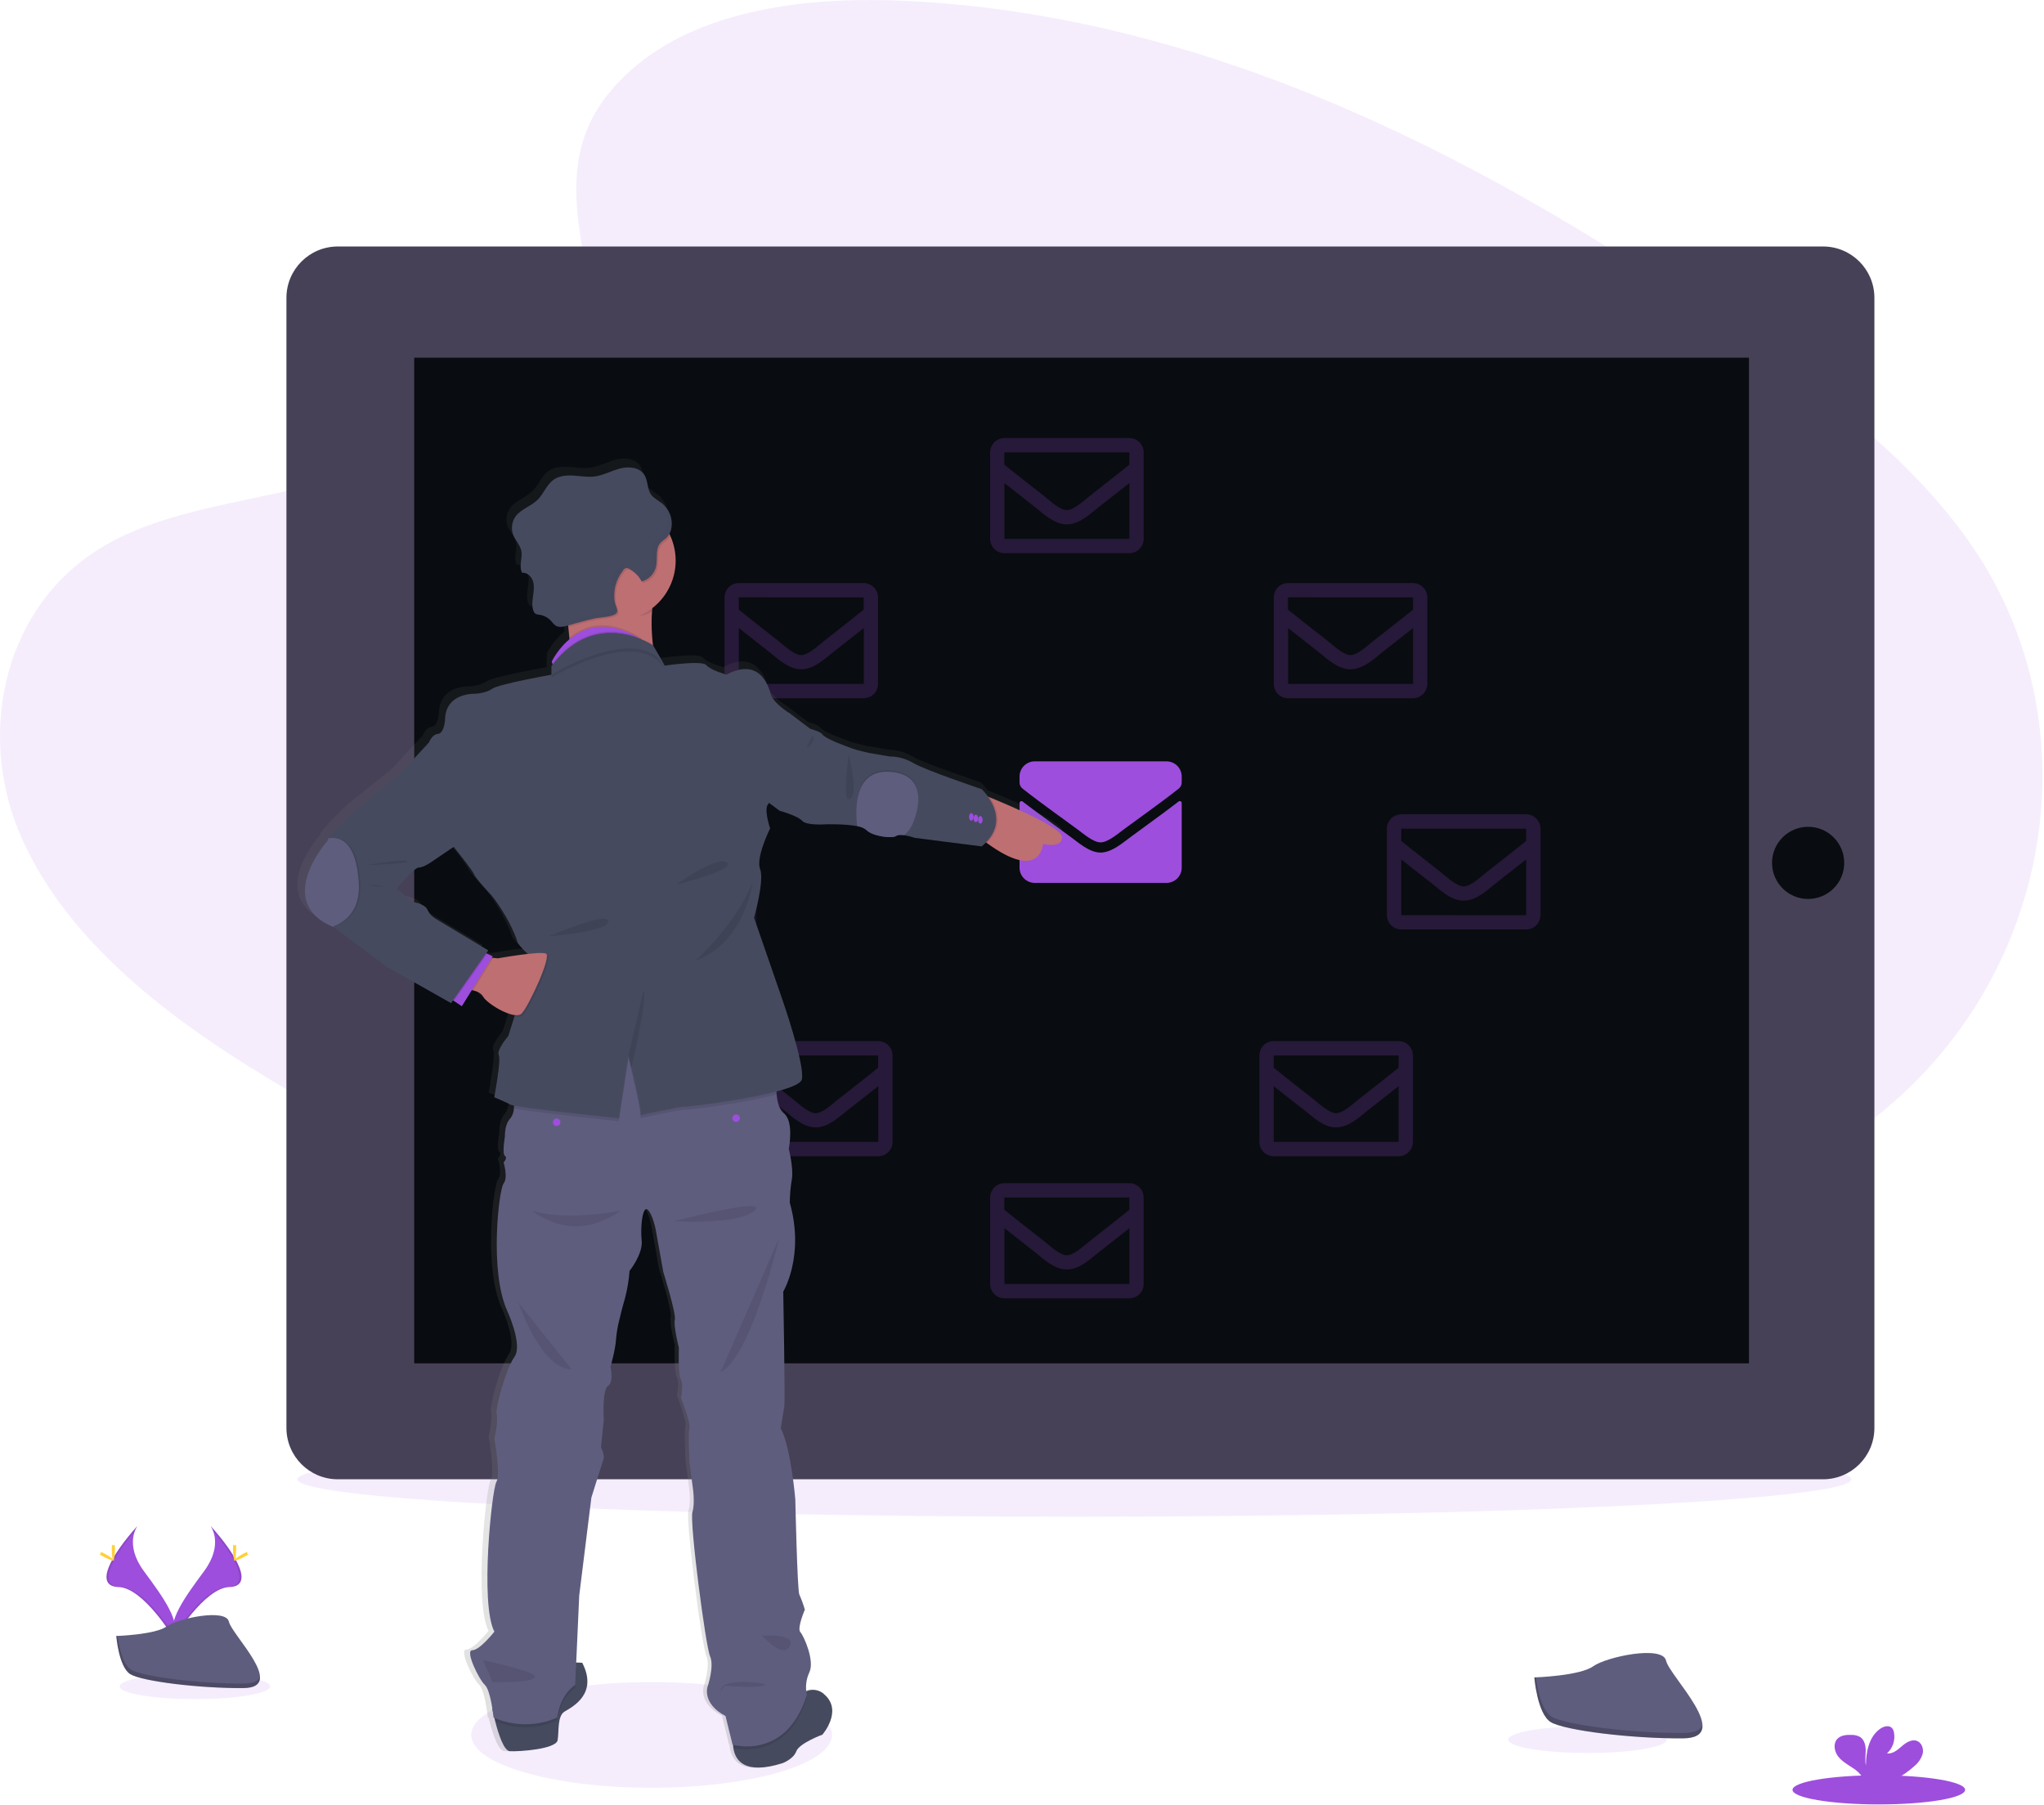 <svg width="908" height="802" viewBox="0 0 908 802" fill="none" xmlns="http://www.w3.org/2000/svg">
<g clip-path="url(#clip0)">
<path opacity="0.1" d="M289.44 794.29C333.7 794.29 369.58 783.778 369.58 770.81C369.58 757.842 333.7 747.33 289.44 747.33C245.18 747.33 209.3 757.842 209.3 770.81C209.3 783.778 245.18 794.29 289.44 794.29Z" fill="#9D4EDD"/>
<path opacity="0.1" d="M477.27 673.88C667.908 673.88 822.45 666.426 822.45 657.23C822.45 648.035 667.908 640.58 477.27 640.58C286.632 640.58 132.09 648.035 132.09 657.23C132.09 666.426 286.632 673.88 477.27 673.88Z" fill="#9D4EDD"/>
<path opacity="0.1" d="M280.16 31.27C310.95 3.84 359.27 -1.73 403.25 0.43C541.41 7.29 666.12 73.99 773.99 149.43C812.99 176.74 851.49 206.17 876.84 243.78C928.44 320.34 913.14 426.41 841.38 489.48C816.97 510.94 787.38 527.39 756.99 541.98C702.99 567.91 644.68 588.72 583.37 594.65C539.65 598.87 495.37 595.44 451.92 589.54C330.47 573.08 211.26 536.66 111.35 474.35C67.53 447.02 26.23 413.05 8.16 368.85C-9.91 324.65 1.66 268.62 46.41 242.45C64.91 231.62 87.04 226.74 108.7 222.15C140.59 215.39 172.99 208.73 201.76 194.99C231.49 180.81 266.68 153.37 260.76 121.99C254.48 88.26 249.41 58.67 280.16 31.27Z" fill="#9D4EDD"/>
<path d="M809.84 109.51H150.06C137.457 109.51 127.24 119.727 127.24 132.33V634.41C127.24 647.013 137.457 657.23 150.06 657.23H809.84C822.443 657.23 832.66 647.013 832.66 634.41V132.33C832.66 119.727 822.443 109.51 809.84 109.51Z" fill="#474157"/>
<path d="M776.94 158.92H184.01V605.72H776.94V158.92Z" fill="#090C10"/>
<path d="M160.88 392.04C166.248 392.04 170.6 387.688 170.6 382.32C170.6 376.952 166.248 372.6 160.88 372.6C155.512 372.6 151.16 376.952 151.16 382.32C151.16 387.688 155.512 392.04 160.88 392.04Z" fill="#E6E8EC"/>
<path d="M803.22 399.4C812.073 399.4 819.25 392.223 819.25 383.37C819.25 374.517 812.073 367.34 803.22 367.34C794.367 367.34 787.19 374.517 787.19 383.37C787.19 392.223 794.367 399.4 803.22 399.4Z" fill="#090C10"/>
<path d="M523.59 356.09C523.714 355.992 523.863 355.932 524.02 355.915C524.176 355.898 524.335 355.925 524.477 355.994C524.619 356.063 524.738 356.17 524.822 356.304C524.906 356.438 524.95 356.592 524.95 356.75V385.51C524.95 387.3 524.239 389.017 522.973 390.283C521.707 391.549 519.99 392.26 518.2 392.26H459.66C457.87 392.26 456.153 391.549 454.887 390.283C453.621 389.017 452.91 387.3 452.91 385.51V356.76C452.912 356.602 452.959 356.448 453.044 356.315C453.128 356.182 453.249 356.075 453.391 356.007C453.533 355.938 453.692 355.91 453.849 355.927C454.006 355.943 454.155 356.003 454.28 356.1C457.43 358.55 461.6 361.66 475.95 372.1C478.95 374.26 483.95 378.82 488.95 378.79C493.95 378.76 499.08 374.18 501.95 372.1C516.27 361.66 520.44 358.54 523.59 356.09ZM488.95 374.26C492.21 374.26 496.95 370.15 499.27 368.44C517.93 354.89 519.35 353.71 523.66 350.34C524.062 350.023 524.387 349.619 524.61 349.158C524.834 348.697 524.95 348.192 524.95 347.68V345.01C524.95 343.22 524.239 341.503 522.973 340.237C521.707 338.971 519.99 338.26 518.2 338.26H459.66C457.87 338.26 456.153 338.971 454.887 340.237C453.621 341.503 452.91 343.22 452.91 345.01V347.68C452.912 348.192 453.028 348.697 453.252 349.157C453.475 349.618 453.799 350.022 454.2 350.34C458.51 353.7 459.93 354.89 478.59 368.44C480.95 370.15 485.65 374.31 488.91 374.26H488.95Z" fill="#9D4EDD"/>
<path opacity="0.2" d="M383.66 259.03H328.22C326.524 259.033 324.899 259.708 323.701 260.908C322.503 262.108 321.83 263.734 321.83 265.43V303.85C321.83 305.546 322.503 307.172 323.701 308.372C324.899 309.572 326.524 310.247 328.22 310.25H383.66C385.357 310.247 386.983 309.572 388.183 308.373C389.382 307.173 390.057 305.547 390.06 303.85V265.43C390.057 263.733 389.382 262.107 388.183 260.907C386.983 259.708 385.357 259.033 383.66 259.03V259.03ZM383.66 265.43V270.85C380.66 273.28 375.9 277.07 365.72 285.04C363.47 286.81 359.03 291.04 355.93 291.04C352.83 291.04 348.39 286.85 346.15 285.04C335.96 277.04 331.15 273.28 328.2 270.85V265.41L383.66 265.43ZM328.22 303.85V279.08C331.28 281.51 335.61 284.93 342.22 290.08C345.14 292.37 350.22 297.43 355.96 297.4C361.7 297.37 366.69 292.4 369.7 290.08C376.3 284.91 380.63 281.49 383.7 279.08V303.85H328.22Z" fill="#9D4EDD"/>
<path opacity="0.1" d="M329.66 365.85H274.22C273.38 365.85 272.548 366.016 271.772 366.337C270.996 366.659 270.292 367.131 269.698 367.725C269.105 368.32 268.634 369.025 268.314 369.802C267.993 370.578 267.829 371.41 267.83 372.25V410.65C267.83 412.346 268.503 413.972 269.701 415.172C270.899 416.372 272.524 417.047 274.22 417.05H329.66C331.357 417.047 332.983 416.372 334.183 415.173C335.382 413.973 336.057 412.347 336.06 410.65V372.26C336.061 371.419 335.897 370.585 335.576 369.808C335.255 369.03 334.784 368.323 334.189 367.728C333.595 367.133 332.889 366.66 332.112 366.338C331.334 366.016 330.501 365.85 329.66 365.85V365.85ZM329.66 372.25V377.69C326.66 380.12 321.9 383.91 311.72 391.88C309.47 393.65 305.03 397.88 301.93 397.88C298.83 397.88 294.39 393.69 292.15 391.88C281.96 383.88 277.15 380.12 274.2 377.69V372.25H329.66ZM274.22 410.65V385.91C277.28 388.34 281.61 391.75 288.22 396.91C291.14 399.21 296.22 404.27 301.96 404.24C307.7 404.21 312.69 399.24 315.7 396.92C322.3 391.75 326.63 388.33 329.7 385.92V410.65H274.22Z" fill="#9D4EDD"/>
<path opacity="0.2" d="M390.08 462.54H334.66C332.963 462.543 331.337 463.218 330.137 464.417C328.938 465.617 328.263 467.243 328.26 468.94V507.33C328.263 509.027 328.938 510.653 330.137 511.853C331.337 513.052 332.963 513.727 334.66 513.73H390.12C391.816 513.727 393.441 513.052 394.639 511.852C395.837 510.652 396.51 509.026 396.51 507.33V468.94C396.51 468.097 396.343 467.262 396.02 466.484C395.696 465.705 395.222 464.999 394.625 464.404C394.027 463.809 393.318 463.338 392.538 463.019C391.758 462.699 390.923 462.536 390.08 462.54ZM390.08 468.94V474.38C387.08 476.81 382.32 480.6 372.14 488.57C369.89 490.34 365.44 494.57 362.35 494.57C359.26 494.57 354.81 490.38 352.56 488.57C342.38 480.6 337.66 476.85 334.66 474.38V468.94H390.08ZM334.66 507.33V482.59C337.72 485.02 342.05 488.44 348.66 493.59C351.57 495.88 356.66 500.94 362.4 500.91C368.14 500.88 373.13 495.91 376.14 493.59C382.74 488.42 387.07 485 390.14 482.59V507.33H334.66Z" fill="#9D4EDD"/>
<path opacity="0.2" d="M501.66 194.6H446.22C445.38 194.6 444.548 194.766 443.772 195.087C442.996 195.409 442.292 195.881 441.698 196.475C441.105 197.07 440.634 197.775 440.314 198.552C439.993 199.328 439.829 200.16 439.83 201V239.39C439.83 241.086 440.503 242.712 441.701 243.912C442.899 245.112 444.524 245.787 446.22 245.79H501.66C503.357 245.787 504.983 245.112 506.183 243.913C507.382 242.713 508.057 241.087 508.06 239.39V201C508.06 199.303 507.386 197.675 506.185 196.474C504.985 195.274 503.357 194.6 501.66 194.6ZM501.66 201V206.44C498.66 208.87 493.9 212.65 483.72 220.63C481.47 222.4 477.03 226.63 473.93 226.63C470.83 226.63 466.39 222.44 464.15 220.63C453.96 212.63 449.15 208.87 446.15 206.44V201H501.66ZM446.2 239.39V214.65C449.26 217.08 453.59 220.49 460.2 225.65C463.12 227.95 468.2 233.01 473.94 232.98C479.68 232.95 484.67 227.98 487.68 225.65C494.28 220.48 498.61 217.07 501.68 214.65V239.39H446.2Z" fill="#9D4EDD"/>
<path opacity="0.2" d="M501.66 525.66H446.22C444.524 525.663 442.899 526.338 441.701 527.538C440.503 528.738 439.83 530.364 439.83 532.06V570.45C439.83 572.146 440.503 573.772 441.701 574.972C442.899 576.172 444.524 576.847 446.22 576.85H501.66C503.357 576.847 504.983 576.172 506.183 574.972C507.382 573.773 508.057 572.146 508.06 570.45V532.06C508.057 530.363 507.382 528.737 506.183 527.537C504.983 526.338 503.357 525.663 501.66 525.66ZM501.66 532.06V537.5C498.66 539.93 493.9 543.72 483.72 551.69C481.47 553.46 477.03 557.69 473.93 557.69C470.83 557.69 466.39 553.5 464.15 551.69C453.96 543.69 449.15 539.93 446.15 537.5V532.06H501.66ZM446.22 570.45V545.71C449.28 548.14 453.61 551.56 460.22 556.71C463.14 559 468.22 564.06 473.96 564.03C479.7 564 484.69 559.03 487.7 556.71C494.3 551.54 498.63 548.12 501.7 545.71V570.45H446.22Z" fill="#9D4EDD"/>
<path opacity="0.2" d="M565.83 265.43V303.85C565.83 305.546 566.503 307.172 567.701 308.372C568.899 309.572 570.524 310.247 572.22 310.25H627.66C629.357 310.247 630.983 309.572 632.183 308.373C633.382 307.173 634.057 305.547 634.06 303.85V265.43C634.057 263.733 633.382 262.107 632.183 260.907C630.983 259.708 629.357 259.033 627.66 259.03H572.22C570.524 259.033 568.899 259.708 567.701 260.908C566.503 262.108 565.83 263.734 565.83 265.43V265.43ZM627.68 265.43V270.85C624.68 273.28 619.92 277.07 609.74 285.04C607.49 286.81 603.04 291.04 599.95 291.04C596.86 291.04 592.41 286.85 590.17 285.04C579.98 277.04 575.17 273.28 572.17 270.85V265.41L627.68 265.43ZM572.22 303.85V279.08C575.28 281.51 579.61 284.93 586.22 290.08C589.22 292.44 594.27 297.43 599.96 297.4C605.65 297.37 610.79 292.4 613.7 290.08C620.3 284.91 624.63 281.49 627.7 279.08V303.85H572.22Z" fill="#9D4EDD"/>
<path opacity="0.2" d="M616.09 368.18V406.57C616.09 408.267 616.764 409.895 617.964 411.096C619.165 412.296 620.793 412.97 622.49 412.97H677.94C679.637 412.967 681.263 412.292 682.463 411.093C683.662 409.893 684.337 408.267 684.34 406.57V368.18C684.337 366.483 683.662 364.857 682.463 363.657C681.263 362.458 679.637 361.783 677.94 361.78H622.49C621.65 361.78 620.817 361.946 620.041 362.267C619.264 362.589 618.559 363.06 617.964 363.655C617.37 364.249 616.899 364.954 616.577 365.731C616.256 366.507 616.09 367.34 616.09 368.18V368.18ZM677.94 368.18V373.62C674.94 376.05 670.18 379.84 660 387.81C657.76 389.58 653.31 393.81 650.21 393.81C647.11 393.81 642.67 389.62 640.43 387.81C630.24 379.81 625.48 376.05 622.49 373.62V368.18H677.94ZM622.49 406.57V381.85C625.49 384.28 629.87 387.7 636.49 392.85C639.49 395.21 644.49 400.2 650.22 400.17C655.95 400.14 661.05 395.17 663.96 392.85C670.56 387.68 674.9 384.26 677.96 381.85V406.59L622.49 406.57Z" fill="#9D4EDD"/>
<path opacity="0.2" d="M559.43 468.94V507.33C559.43 509.027 560.104 510.655 561.305 511.856C562.505 513.056 564.133 513.73 565.83 513.73H621.28C622.977 513.727 624.603 513.052 625.803 511.853C627.002 510.653 627.677 509.027 627.68 507.33V468.94C627.677 467.243 627.002 465.617 625.803 464.417C624.603 463.218 622.977 462.543 621.28 462.54H565.83C564.133 462.54 562.505 463.214 561.305 464.415C560.104 465.615 559.43 467.243 559.43 468.94ZM621.28 468.94V474.38C618.28 476.81 613.52 480.6 603.34 488.57C601.09 490.34 596.65 494.57 593.55 494.57C590.45 494.57 586.01 490.38 583.77 488.57C573.58 480.57 568.77 476.81 565.83 474.38V468.94H621.28ZM565.83 507.33V482.59C568.88 485.02 573.21 488.44 579.83 493.59C582.83 495.95 587.83 500.94 593.56 500.91C599.29 500.88 604.39 495.91 607.3 493.59C613.9 488.42 618.23 485 621.3 482.59V507.33H565.83Z" fill="#9D4EDD"/>
<path d="M439.56 351.43L438.63 351.05C437.777 349.827 436.809 348.689 435.74 347.65C435.74 347.65 410.27 339.11 405.09 335.96C401.881 334.057 398.221 333.048 394.49 333.04L385.25 331.47C385.25 331.47 380.06 330.35 377.58 329.47C375.1 328.59 370.58 326.78 370.58 326.78C370.58 326.78 365.17 324.53 364.26 323.18C363.35 321.83 358.85 320.71 358.85 320.71L349.61 313.71C349.61 313.71 342.17 309.21 341.04 304.94C339.91 300.67 335.63 288.76 321.21 296.4C321.21 296.4 313.99 294.4 312.21 292.13C310.43 289.86 293.51 292.35 293.51 292.35L288.24 283.35C287.601 278.313 287.46 273.225 287.82 268.16C287.82 267.68 287.9 267.16 287.95 266.71C292.728 263.045 296.132 257.878 297.614 252.042C299.097 246.206 298.57 240.04 296.12 234.54C295.97 234.2 295.8 233.86 295.64 233.54C296.051 232.757 296.344 231.918 296.51 231.05C296.51 230.83 296.58 230.61 296.61 230.39C296.66 229.878 296.677 229.364 296.66 228.85C296.654 227.878 296.526 226.91 296.28 225.97L296.07 225.27C295.384 223.169 294.114 221.307 292.41 219.9C290.74 218.54 288.64 217.61 287.41 215.9C285.6 213.32 286.07 209.67 284.41 207.02C284.244 206.773 284.064 206.536 283.87 206.31L283.72 206.15C283.55 205.97 283.37 205.81 283.19 205.65L283.08 205.56C280.63 203.56 276.81 203.39 273.62 204.2C269.77 205.2 266.2 207.2 262.26 207.78C259.13 208.2 255.97 207.61 252.82 207.41C249.67 207.21 246.3 207.41 243.71 209.25C240.52 211.48 239.22 215.59 236.43 218.31C233.64 221.03 229.19 222.31 226.75 225.52C225.871 226.702 225.301 228.085 225.094 229.544C224.886 231.002 225.046 232.489 225.56 233.87C226.56 236.44 228.75 238.51 229.25 241.22C229.81 244.22 228.25 247.54 229.3 250.27C229.381 250.466 229.475 250.656 229.58 250.84C229.713 250.83 229.847 250.83 229.98 250.84H230.29H230.37L230.75 250.91C230.876 250.934 230.999 250.967 231.12 251.01C231.92 251.312 232.638 251.797 233.218 252.425C233.798 253.054 234.223 253.808 234.46 254.63C235.11 256.76 234.75 259.06 234.46 261.27C234.17 263.48 233.85 265.8 234.64 267.88C234.675 267.983 234.719 268.084 234.77 268.18V268.18C234.837 268.335 234.921 268.483 235.02 268.62L235.08 268.7C235.178 268.834 235.292 268.955 235.42 269.06C236.007 269.402 236.671 269.591 237.35 269.61V269.61C237.58 269.61 237.81 269.69 238.03 269.74C238.25 269.79 238.33 269.82 238.47 269.86L238.68 269.92C238.87 269.98 239.05 270.04 239.24 270.12H239.29C239.49 270.21 239.69 270.29 239.88 270.39C240.91 270.87 241.835 271.55 242.6 272.39C242.91 272.73 243.2 273.1 243.5 273.45L243.93 273.9C244.084 274.044 244.248 274.178 244.42 274.3C245.157 274.773 246.025 275.001 246.9 274.95C248.023 274.88 249.132 274.665 250.2 274.31L250.29 275.15C250.47 276.75 250.63 278.33 250.76 279.87C250.76 280.09 250.76 280.3 250.81 280.51C247.506 283.279 244.787 286.679 242.81 290.51L243.11 291.51C242.997 291.637 242.897 291.767 242.81 291.9V296.39C242.81 296.39 218.91 300.66 216.2 302.69C213.49 304.72 208.54 304.93 208.54 304.93C208.54 304.93 195.01 304.26 195.01 316.84C195.01 316.84 194.56 322.68 191.86 322.91C189.16 323.14 187.8 326.73 187.8 326.73L174.05 341.56L153.98 357.74C153.98 357.74 145.07 366.12 142.79 369.6C142.519 369.943 142.337 370.349 142.26 370.78C142.26 370.78 117.94 397.85 144.56 409.21L145.39 409.55L168.66 426.98L197.66 443.38L198.53 442.15L198.99 442.46L202.48 444.76L206.94 437.57L207.53 437.7C209.17 438.08 211.13 438.88 212.03 440.54C213.36 443 221.39 448.21 226.28 448.72L226.1 449.26L223.36 457.99C223.36 457.99 217.95 464.28 219.08 466.53C220.21 468.78 217.08 485.41 217.08 485.41C217.08 485.41 222.08 487.41 224.52 488.78C224.992 488.963 225.481 489.097 225.98 489.18C225.98 489.62 225.89 490.07 225.84 490.5C225.762 492.071 225.223 493.584 224.29 494.85C221.58 497.54 221.81 502.94 221.81 502.94C221.81 502.94 220.45 510.8 221.81 511.7C223.17 512.6 221.2 514.62 221.2 514.62C221.2 514.62 223.3 521.36 221.2 524.06C219.1 526.76 214.77 563.16 222.79 580.91C222.79 580.91 229.94 596.19 226.1 601.59C222.26 606.99 217.39 624.29 218.1 627.43C218.81 630.57 217.05 638.22 217.05 638.22C217.05 638.22 219.98 654.22 217.95 657.54C215.92 660.86 210.51 712.15 217.05 724.54C217.05 724.54 210.51 732.86 207.13 732.86C203.75 732.86 210.06 745.86 212.76 748.37C215.46 750.88 216.68 762.97 216.68 762.97L217.07 763.15C217.18 763.63 217.31 764.15 217.44 764.66C218.87 770.23 221.32 777.88 224.04 778.03C228.32 778.25 244.78 777.13 245.45 773.08C246.12 769.03 245.22 762.29 248.6 760.27C251.98 758.25 263.71 752.41 256.5 738.48C255.62 738.382 254.734 738.355 253.85 738.4H253.79L255.14 708.4L260.55 664.58C260.55 664.58 265.29 649.52 265.97 647.5C266.65 645.48 264.84 642.11 264.84 642.11L266.11 629.97C266.11 629.97 265.29 616.49 267.99 614.69C270.69 612.89 269.12 606.16 269.12 606.16C269.12 606.16 271.38 598.29 271.6 594.02C271.85 590.906 272.379 587.82 273.18 584.8C273.18 584.8 274.08 580.8 275.66 575.37C276.698 571.393 277.367 567.329 277.66 563.23C277.66 563.23 283.74 555.59 283.07 549.52C282.4 543.45 283.52 533.79 285.77 535.81C288.02 537.83 289.38 544.81 289.38 544.81L292.76 563.69C292.76 563.69 298.62 582.34 297.94 585.04C297.26 587.74 299.75 597.62 299.75 597.62C299.75 597.62 299.3 609.08 300.65 611.78C302 614.48 300.65 619.87 300.65 619.87C300.65 619.87 305.16 631.33 304.48 633.58C303.8 635.83 304.55 649.08 304.55 649.08L305.84 658.97C305.84 658.97 307.19 666.84 305.84 671.11C304.49 675.38 311.74 731.11 313.75 735.61C315.76 740.11 312.6 749.31 312.6 749.31C312.6 749.31 310.12 756.73 320.71 762.31L323.87 775.12L324.1 775.19C324.1 775.64 324.17 776.11 324.24 776.57C325.13 782.49 329.62 788.57 346.19 783.44C346.19 783.44 351.19 781.7 352.5 778.08C353.81 774.46 364.22 770.63 364.22 770.63C364.22 770.63 373.34 760.22 365.35 752.88C364.291 751.775 362.917 751.024 361.415 750.73C359.913 750.437 358.357 750.615 356.96 751.24C356.638 748.338 357.122 745.404 358.36 742.76C360.84 737.6 355.88 726.58 354.31 724.76C352.74 722.94 356.31 714.65 356.31 714.65C355.631 712.352 354.803 710.1 353.83 707.91C352.93 706.33 352.03 665.43 352.03 665.43C352.03 665.43 350.23 642.96 345.49 633.52C345.49 633.52 346.62 626.78 347.07 623.86C347.52 620.94 346.62 572.4 346.62 572.4C346.62 572.4 356.31 556.4 349.55 532.62C349.582 529.155 349.883 525.698 350.45 522.28C351.35 517.34 349.1 508.57 349.1 508.57C349.1 508.57 351.58 496.21 346.85 492.57C344.85 491.09 344.01 487.7 343.65 484.22C343.65 483.78 343.58 483.34 343.55 482.91C349.87 481.24 354.49 479.39 354.96 477.52C356.54 471.23 346.17 441.52 346.17 441.52L333.66 405.18C333.66 405.18 338.4 388.55 336.37 383.38C334.34 378.21 340.88 365.17 340.88 365.17C340.88 365.17 337.94 356.64 339.97 354.39C340.122 354.2 340.243 353.987 340.33 353.76L345.16 357.31C345.16 357.31 353.28 359.56 355.24 361.8C357.2 364.04 365.9 363.38 365.9 363.38C365.9 363.38 374.45 363.13 379.9 364.22C381.358 364.386 382.741 364.95 383.9 365.85C386.61 368.78 395.63 369.85 397.43 368.55C398.11 368.03 399.43 368.04 400.92 368.24C402.567 368.512 404.189 368.916 405.77 369.45L435.77 373.27C436.448 372.709 437.096 372.111 437.71 371.48L438.1 371.78C462.37 389.45 463.28 372.15 463.28 372.15C463.28 372.15 471.84 374.39 471.84 369.15C471.81 364.98 449.32 355.39 439.56 351.43ZM216.56 423.17L215.92 423.12L216.35 422.43L213.96 421.31L213.45 421.07L214.35 419.78L190.66 405.61C189.064 404.692 187.8 403.291 187.05 401.61C185.7 398.69 179.84 398.02 179.84 398.02L173.19 392.17C173.19 392.17 180.97 382.73 183.19 382.73C185.41 382.73 189.28 379.94 189.28 379.94L198.79 373.52L198.97 373.75C198.97 373.75 207.31 384.08 207.97 385.88C208.63 387.68 216.08 395.54 216.08 395.54C216.08 395.54 223.98 405.43 227.58 416.44C228.899 418.258 230.422 419.919 232.12 421.39C225.94 422.07 218.56 423.39 218.56 423.39L216.56 423.17Z" fill="url(#paint0_linear)"/>
<path d="M289.66 271.63C288.52 285.73 292.61 300.16 292.61 300.16C292.61 300.16 249.31 302.84 252.43 297.04C252.849 296.092 253.09 295.075 253.14 294.04C253.369 290.464 253.296 286.874 252.92 283.31C252.79 281.78 252.63 280.21 252.46 278.61C251.88 273.38 251.11 268 250.46 263.77C250.35 263.12 250.25 262.49 250.16 261.9C249.55 258.17 249.1 255.71 249.1 255.71C249.1 255.71 282.39 245.92 292.46 249.26C295.3 250.2 296.3 252.17 294.19 255.71C291.714 260.154 290.224 265.079 289.82 270.15C289.71 270.67 289.66 271.15 289.66 271.63Z" fill="#BE6F72"/>
<path d="M471.81 371.93C471.81 377.17 463.33 374.93 463.33 374.93C463.33 374.93 462.43 392.12 438.4 374.56C437.79 374.11 437.16 373.64 436.51 373.14L435.51 353.72V352.6C435.51 352.6 437.21 353.27 439.88 354.35C449.54 358.3 471.81 367.85 471.81 371.93Z" fill="#BE6F72"/>
<path d="M250.84 760.41C247.49 762.41 248.39 769.12 247.72 773.13C247.05 777.14 230.72 778.27 226.51 778.05C223.82 777.9 221.39 770.3 219.98 764.77C219.17 761.59 218.69 759.09 218.69 759.09C218.69 759.09 245.69 748.36 247.94 743C249.36 739.58 253.35 738.8 256.03 738.69C256.904 738.645 257.78 738.669 258.65 738.76C265.8 752.6 254.18 758.4 250.84 760.41Z" fill="#464A5F"/>
<path d="M365.34 770.68C365.34 770.68 355.08 774.47 353.74 778.08C352.4 781.69 347.49 783.41 347.49 783.41C331.08 788.52 326.64 782.46 325.76 776.58C325.42 773.861 325.597 771.103 326.28 768.45L350.39 758.37C350.39 758.37 353.66 753.31 358.07 751.45C359.46 750.806 361.017 750.615 362.522 750.902C364.027 751.189 365.404 751.94 366.46 753.05C374.37 760.34 365.34 770.68 365.34 770.68Z" fill="#464A5F"/>
<path opacity="0.1" d="M256.03 738.69L255.52 749.93C248.39 754.83 247.52 764.43 247.52 764.43C243.191 766.328 238.525 767.336 233.799 767.395C229.074 767.453 224.384 766.56 220.01 764.77C219.2 761.59 218.72 759.09 218.72 759.09C218.72 759.09 245.72 748.36 247.97 743C249.36 739.58 253.35 738.85 256.03 738.69Z" fill="black"/>
<path opacity="0.1" d="M358.42 754.39C349.94 781.49 328.81 777.33 325.76 776.58C325.42 773.861 325.597 771.103 326.28 768.45L350.39 758.37C350.39 758.37 353.66 753.31 358.07 751.45C358.08 752.44 358.198 753.425 358.42 754.39V754.39Z" fill="black"/>
<path d="M359.54 743C358.073 746.136 357.679 749.668 358.42 753.05C349.27 782.29 325.42 775.14 325.42 775.14L322.29 762.42C311.8 756.84 314.29 749.48 314.29 749.48C314.29 749.48 317.42 740.32 315.43 735.86C313.44 731.4 306.25 676.04 307.59 671.8C308.93 667.56 307.59 659.75 307.59 659.75L306.32 649.92C306.32 649.92 305.58 636.76 306.25 634.52C306.92 632.28 302.46 620.91 302.46 620.91C302.46 620.91 303.8 615.55 302.46 612.91C301.12 610.27 301.57 598.85 301.57 598.85C301.57 598.85 299.11 589.03 299.78 586.35C300.45 583.67 294.65 565.15 294.65 565.15L291.3 546.4C291.3 546.4 289.96 539.48 287.72 537.47C285.48 535.46 284.38 545.06 285.05 551.09C285.72 557.12 279.66 564.66 279.66 564.66C279.367 568.733 278.697 572.77 277.66 576.72C276.1 582.07 275.21 586.09 275.21 586.09C274.414 589.087 273.889 592.149 273.64 595.24C273.42 599.48 271.19 607.3 271.19 607.3C271.19 607.3 272.75 613.99 270.07 615.77C267.39 617.55 268.21 630.95 268.21 630.95L266.95 643.01C266.95 643.01 268.73 646.36 268.06 648.36C267.39 650.36 262.71 665.36 262.71 665.36L257.31 708.85L255.52 748.59C248.39 753.49 247.52 763.09 247.52 763.09C243.067 765.056 238.253 766.071 233.385 766.071C228.517 766.071 223.703 765.056 219.25 763.09C219.25 763.09 218.05 751.09 215.38 748.59C212.71 746.09 206.45 733.19 209.8 733.19C213.15 733.19 219.62 724.92 219.62 724.92C213.15 712.65 218.5 661.76 220.51 658.41C222.52 655.06 219.62 639.21 219.62 639.21C219.62 639.21 221.4 631.62 220.67 628.5C219.94 625.38 224.75 608.19 228.55 602.83C232.35 597.47 225.28 582.29 225.28 582.29C217.33 564.66 221.63 528.5 223.71 525.82C225.79 523.14 223.71 516.45 223.71 516.45C223.71 516.45 225.65 514.45 224.3 513.55C222.95 512.65 224.3 504.85 224.3 504.85C224.3 504.85 224.07 499.49 226.75 496.85C227.679 495.595 228.212 494.09 228.28 492.53C228.589 489.291 228.589 486.029 228.28 482.79L259.08 464.71L297.69 461.58L345.01 476.31C344.713 479.637 344.713 482.983 345.01 486.31C345.36 489.76 346.23 493.13 348.17 494.6C352.86 498.18 350.4 510.45 350.4 510.45C350.4 510.45 352.63 519.16 351.74 524.07C351.179 527.465 350.881 530.899 350.85 534.34C357.54 558 347.94 573.85 347.94 573.85C347.94 573.85 348.84 622.06 348.39 624.96C347.94 627.86 346.83 634.55 346.83 634.55C351.52 643.93 353.3 666.25 353.3 666.25C353.3 666.25 354.19 706.87 355.09 708.44C356.052 710.618 356.87 712.856 357.54 715.14C357.54 715.14 353.97 723.39 355.54 725.14C357.11 726.89 361.99 737.85 359.54 743Z" fill="#5F5D7E"/>
<path opacity="0.1" d="M294.14 255.75C291.664 260.194 290.174 265.119 289.77 270.19C289.71 270.67 289.67 271.19 289.63 271.63C285.15 275.05 278.24 273.32 272.16 273.32C270.02 273.32 270.53 270.17 268.53 269.7C261.36 267.97 254.02 270.02 250.41 263.81C250.3 263.16 250.2 262.53 250.11 261.94C249.5 258.21 249.05 255.75 249.05 255.75C249.05 255.75 282.34 245.96 292.41 249.3C295.25 250.24 296.25 252.21 294.14 255.75Z" fill="black"/>
<path d="M300.15 249.07C300.15 252.574 299.46 256.043 298.119 259.28C296.778 262.517 294.813 265.458 292.336 267.936C289.858 270.413 286.917 272.378 283.68 273.719C280.443 275.06 276.974 275.75 273.47 275.75C271.369 275.747 269.275 275.502 267.23 275.02C262.357 273.85 257.912 271.332 254.403 267.754C250.894 264.176 248.464 259.682 247.39 254.787C246.316 249.892 246.642 244.794 248.33 240.075C250.019 235.357 253.002 231.209 256.937 228.107C260.873 225.004 265.602 223.073 270.585 222.533C275.567 221.993 280.601 222.867 285.109 225.054C289.618 227.241 293.42 230.654 296.08 234.901C298.74 239.148 300.151 244.059 300.15 249.07V249.07Z" fill="#BE6F72"/>
<path opacity="0.1" d="M286.4 287.72C276.08 284.55 261.89 289.88 253.11 294.08C253.339 290.504 253.266 286.914 252.89 283.35C258.79 278.42 268.1 274.78 281.1 281.35C282.29 281.96 283.51 282.65 284.77 283.42L286.4 287.72Z" fill="black"/>
<path d="M286.4 288.39C272.56 284.13 251.75 295.19 246.4 298.27L245.4 294.87L245.11 293.92C245.11 293.92 256.48 269.53 281.17 282.02C282.36 282.63 283.58 283.32 284.84 284.09L286.4 288.39Z" fill="#9D4EDD"/>
<path opacity="0.1" d="M345 486.28C330.19 490.22 305.82 493.17 304.41 493.01C302.41 492.79 284.54 496.81 284.54 496.81C285.21 494.57 279.19 470.47 279.19 470.47L274.94 498.15C274.94 498.15 236.2 494.15 228.26 492.49C228.569 489.251 228.569 485.989 228.26 482.75L259.06 464.67L297.67 461.54L344.99 476.27C344.695 479.6 344.699 482.95 345 486.28V486.28Z" fill="black"/>
<path d="M356.19 479.62C354.66 485.85 306.41 491.85 304.41 491.67C302.41 491.49 284.54 495.47 284.54 495.47C285.21 493.23 279.19 469.13 279.19 469.13L274.94 496.85C274.94 496.85 229.41 492.16 226.94 490.85C224.47 489.54 219.57 487.51 219.57 487.51C219.57 487.51 222.69 470.99 221.57 468.76C220.45 466.53 225.81 460.27 225.81 460.27L228.53 451.61L236.74 425.45C236.261 425.177 235.8 424.873 235.36 424.54C233.342 422.941 231.555 421.07 230.05 418.98C226.51 407.97 218.66 398.15 218.66 398.15C218.66 398.15 211.3 390.34 210.66 388.55C210.02 386.76 201.73 376.5 201.73 376.5L176.96 344.58L190.57 329.85C190.57 329.85 191.91 326.28 194.57 326.06C197.23 325.84 197.7 320.06 197.7 320.06C197.7 307.56 211.09 308.23 211.09 308.23C211.09 308.23 216 308.01 218.67 306C221.34 303.99 245.02 299.74 245.02 299.74V295.95C264.88 269.61 290.02 286.73 290.02 286.73L295.25 295.73C295.25 295.73 311.98 293.28 313.76 295.51C315.54 297.74 322.69 299.74 322.69 299.74C336.98 292.16 341.21 303.99 342.33 308.23C343.45 312.47 350.82 316.93 350.82 316.93C350.82 316.93 343.22 355.1 341.21 357.33C339.2 359.56 342.11 368.05 342.11 368.05C342.11 368.05 335.66 380.97 337.66 386.09C339.66 391.21 334.98 407.75 334.98 407.75L347.48 443.91C347.48 443.91 357.75 473.37 356.19 479.62Z" fill="#464A5F"/>
<path opacity="0.1" d="M295.27 297.04C282.78 277.84 245.04 301.04 245.04 301.04V297.25C264.9 270.91 290.04 288.03 290.04 288.03L295.27 297.04Z" fill="black"/>
<path opacity="0.1" d="M286.4 288.39C272.56 284.13 251.75 295.19 246.4 298.27L245.08 299.04V295.25L245.37 294.87C257.75 278.76 272.11 279.33 281.14 282.02C282.33 282.63 283.55 283.32 284.81 284.09L286.4 288.39Z" fill="black"/>
<path d="M295.27 295.7C282.78 276.51 245.04 299.7 245.04 299.7V295.91C264.9 269.57 290.04 286.69 290.04 286.69L295.27 295.7Z" fill="#464A5F"/>
<path opacity="0.1" d="M285.88 440.11L279.19 469.11L280.47 474.36C280.47 474.36 287.66 444.13 285.88 440.11Z" fill="black"/>
<path opacity="0.1" d="M334.32 391.9C334.32 391.9 330.97 418.9 309.09 426.72C309.09 426.72 327.17 410.43 334.32 391.9Z" fill="black"/>
<path opacity="0.1" d="M243.66 416.01C243.66 416.01 270.22 404.62 270.22 409.31C270.22 414 243.66 416.01 243.66 416.01Z" fill="black"/>
<path opacity="0.1" d="M300.39 393.02C300.39 393.02 318.92 379.85 322.93 383.2C326.94 386.55 300.39 393.02 300.39 393.02Z" fill="black"/>
<path opacity="0.1" d="M438.4 374.57C437.79 374.12 437.16 373.65 436.51 373.15L435.51 353.73V352.61C435.51 352.61 437.21 353.28 439.88 354.36C442.94 358.9 446.14 366.85 438.4 374.57Z" fill="black"/>
<path d="M436.1 376.05L406.41 372.26C404.844 371.733 403.239 371.332 401.61 371.06C400.19 370.86 398.83 370.85 398.15 371.36C396.37 372.7 387.44 371.59 384.76 368.68C383.6 367.784 382.217 367.223 380.76 367.06C375.35 365.99 366.89 366.23 366.89 366.23C366.89 366.23 358.28 366.9 356.33 364.67C354.38 362.44 346.33 360.21 346.33 360.21L337.85 353.95L343.2 315.12L350.8 316.9L359.94 323.82C359.94 323.82 364.41 324.94 365.3 326.28C366.19 327.62 371.55 329.85 371.55 329.85C371.55 329.85 376.01 331.63 378.47 332.53C380.93 333.43 386.06 334.53 386.06 334.53L395.21 336.1C398.907 336.108 402.533 337.109 405.71 339C410.83 342.13 436.06 350.61 436.06 350.61C436.06 350.61 450.66 364 436.1 376.05Z" fill="#464A5F"/>
<path opacity="0.1" d="M405.66 364.7C404.833 366.906 403.456 368.865 401.66 370.39C400.24 370.19 398.88 370.18 398.2 370.69C396.42 372.03 387.49 370.92 384.81 368.02C383.654 367.116 382.269 366.552 380.81 366.39C380.12 361.39 378.3 340.94 395.54 342.27C415.09 343.77 405.66 364.7 405.66 364.7Z" fill="black"/>
<path d="M405.66 365.37C404.833 367.576 403.456 369.535 401.66 371.06C400.24 370.86 398.88 370.85 398.2 371.36C396.42 372.7 387.49 371.59 384.81 368.68C383.65 367.784 382.267 367.223 380.81 367.06C380.12 362.11 378.3 341.61 395.54 342.94C415.09 344.44 405.66 365.37 405.66 365.37Z" fill="#5F5D7E"/>
<path d="M431.49 364.61C432.042 364.61 432.49 363.862 432.49 362.94C432.49 362.018 432.042 361.27 431.49 361.27C430.938 361.27 430.49 362.018 430.49 362.94C430.49 363.862 430.938 364.61 431.49 364.61Z" fill="#9D4EDD"/>
<path d="M433.5 365.28C434.052 365.28 434.5 364.532 434.5 363.61C434.5 362.688 434.052 361.94 433.5 361.94C432.948 361.94 432.5 362.688 432.5 363.61C432.5 364.532 432.948 365.28 433.5 365.28Z" fill="#9D4EDD"/>
<path d="M435.51 365.91C436.062 365.91 436.51 365.162 436.51 364.24C436.51 363.318 436.062 362.57 435.51 362.57C434.958 362.57 434.51 363.318 434.51 364.24C434.51 365.162 434.958 365.91 435.51 365.91Z" fill="#9D4EDD"/>
<path opacity="0.1" d="M361.02 326.7C361.02 326.7 362.69 327.87 359.6 331.47C356.51 335.07 361.02 326.7 361.02 326.7Z" fill="black"/>
<path opacity="0.1" d="M377.01 335.49C377.01 335.49 381.53 351.97 377.68 354.82C373.83 357.67 377.01 335.49 377.01 335.49Z" fill="black"/>
<path d="M247.27 500.26C248.192 500.26 248.94 499.512 248.94 498.59C248.94 497.668 248.192 496.92 247.27 496.92C246.348 496.92 245.6 497.668 245.6 498.59C245.6 499.512 246.348 500.26 247.27 500.26Z" fill="#9D4EDD"/>
<path d="M327.01 498.48C327.932 498.48 328.68 497.732 328.68 496.81C328.68 495.888 327.932 495.14 327.01 495.14C326.088 495.14 325.34 495.888 325.34 496.81C325.34 497.732 326.088 498.48 327.01 498.48Z" fill="#9D4EDD"/>
<path opacity="0.1" d="M236.55 537.85C236.55 537.85 253.55 553.47 275.84 537.85C275.84 537.85 251.13 542.85 236.55 537.85Z" fill="black"/>
<path opacity="0.1" d="M299.27 542.56C299.27 542.56 328.07 544.35 335.21 537.88C342.35 531.41 299.27 542.56 299.27 542.56Z" fill="black"/>
<path opacity="0.1" d="M230.3 578.72C230.75 579.84 240.35 608.19 253.96 608.41L230.3 578.72Z" fill="black"/>
<path opacity="0.1" d="M346.15 549.93C346.15 549.93 333.87 602.85 320.03 609.75L346.15 549.93Z" fill="black"/>
<path opacity="0.1" d="M214.66 737.65C214.66 737.65 240.55 743 237.43 745.46C234.31 747.92 218.66 747.24 218.66 747.24L214.66 737.65Z" fill="black"/>
<path opacity="0.1" d="M338.56 726.71C338.56 726.71 347.71 737.2 350.83 731.4C353.95 725.6 338.56 726.71 338.56 726.71Z" fill="black"/>
<path opacity="0.1" d="M322.04 749.03C324.04 748.81 332.09 750.15 338.56 749.03C345.03 747.91 323.56 745.47 320.92 749.48C318.28 753.49 322.04 749.03 322.04 749.03Z" fill="black"/>
<path opacity="0.1" d="M297.85 238.23C297.572 238.697 297.236 239.128 296.85 239.51C295.96 240.39 294.85 241 294.01 241.95C292.31 243.9 292.46 246.61 292.39 249.3C292.393 250.382 292.282 251.461 292.06 252.52C291.674 254.081 290.877 255.51 289.751 256.658C288.625 257.807 287.213 258.633 285.66 259.05C284.447 256.662 282.531 254.704 280.17 253.44C279.762 253.17 279.279 253.037 278.79 253.06C278.223 253.212 277.731 253.568 277.41 254.06C275.279 256.674 273.949 259.848 273.58 263.2C273.395 264.831 273.435 266.48 273.7 268.1C273.9 269.22 275.2 271.65 274.7 272.69C273.92 274.25 270.03 274.69 267.22 275.03C266.22 275.14 265.41 275.24 264.88 275.36C260.927 276.24 257.013 277.273 253.14 278.46L252.42 278.66C251.76 272.66 250.82 266.39 250.1 261.95C248.349 258.797 247.255 255.321 246.885 251.733C246.515 248.145 246.877 244.52 247.947 241.075C249.018 237.631 250.776 234.44 253.116 231.694C255.455 228.948 258.326 226.706 261.557 225.101C264.787 223.497 268.31 222.564 271.911 222.359C275.512 222.155 279.117 222.682 282.508 223.911C285.9 225.139 289.007 227.042 291.642 229.505C294.277 231.968 296.386 234.939 297.84 238.24L297.85 238.23Z" fill="black"/>
<path d="M276.78 253.38C277.099 252.886 277.592 252.53 278.16 252.38C278.648 252.354 279.131 252.483 279.54 252.75C281.899 254.02 283.817 255.976 285.04 258.36C286.587 257.938 287.994 257.11 289.114 255.962C290.234 254.814 291.026 253.387 291.41 251.83C292.24 248.28 290.97 244.02 293.36 241.25C294.17 240.31 295.31 239.7 296.2 238.82C297.412 237.516 298.163 235.851 298.34 234.08C298.57 232.151 298.313 230.195 297.594 228.391C296.874 226.587 295.714 224.991 294.22 223.75C292.56 222.39 290.49 221.47 289.22 219.75C287.42 217.19 287.9 213.56 286.22 210.93C284.09 207.62 279.35 207.15 275.53 208.13C271.71 209.11 268.19 211.13 264.29 211.68C261.19 212.1 258.06 211.52 254.94 211.32C251.82 211.12 248.48 211.32 245.94 213.14C242.78 215.36 241.5 219.44 238.74 222.14C235.98 224.84 231.56 226.14 229.14 229.3C228.271 230.477 227.709 231.853 227.505 233.302C227.3 234.751 227.46 236.228 227.97 237.6C228.97 240.15 231.13 242.21 231.62 244.9C232.22 248.09 230.33 251.69 231.96 254.5C234.16 254.24 236.15 256.14 236.79 258.26C237.43 260.38 237.08 262.66 236.79 264.85C236.5 267.04 236.19 269.35 236.97 271.42C237.118 271.872 237.384 272.275 237.74 272.59C238.319 272.932 238.977 273.118 239.65 273.13C241.656 273.43 243.495 274.42 244.85 275.93C245.373 276.641 245.981 277.286 246.66 277.85C248.33 278.99 250.58 278.41 252.52 277.85C256.393 276.67 260.307 275.637 264.26 274.75C266.33 274.28 273.04 274.17 274.09 272.08C274.61 271.08 273.31 268.61 273.09 267.49C272.683 265.027 272.802 262.507 273.44 260.094C274.078 257.68 275.22 255.43 276.79 253.49L276.78 253.38Z" fill="#464A5F"/>
<path opacity="0.1" d="M232.45 450.91C231.66 451.75 230.25 451.91 228.56 451.54L236.77 425.38C236.291 425.107 235.83 424.803 235.39 424.47C239.02 424.08 242.2 423.91 243.17 424.38C245.76 425.64 235.55 447.65 232.45 450.91Z" fill="black"/>
<path d="M231.79 450.24C228.66 453.51 216.3 445.97 214.66 442.85C213.77 441.2 211.83 440.41 210.21 440.03C209.363 439.831 208.499 439.714 207.63 439.68L216.34 425.36L219.14 425.6L221.19 425.78C221.19 425.78 239.94 422.43 242.54 423.69C245.14 424.95 234.88 446.98 231.79 450.24Z" fill="#BE6F72"/>
<path opacity="0.1" d="M219.1 425.62L210.17 440.05C209.323 439.851 208.459 439.734 207.59 439.7L216.3 425.38L219.1 425.62Z" fill="black"/>
<path d="M218.89 424.88L205.16 447.06L201.71 444.77L199.72 443.46L211.94 421.62L216.52 423.76L218.89 424.88Z" fill="#9D4EDD"/>
<path opacity="0.1" d="M216.52 423.76L201.71 444.77L199.72 443.46L211.94 421.62L216.52 423.76Z" fill="black"/>
<path d="M216.91 422.25L200.39 445.69L171.6 429.4L148.6 412.09L147.78 411.75C121.42 400.49 145.47 373.6 145.47 373.6C145.547 373.174 145.725 372.773 145.99 372.43C148.25 368.97 157.08 360.65 157.08 360.65L176.95 344.58L184.95 342.13L203.48 374.94L192.1 382.65C192.1 382.65 188.3 385.43 186.1 385.43C183.9 385.43 176.16 394.8 176.16 394.8L182.75 400.61C182.75 400.61 188.55 401.28 189.89 404.17C190.628 405.85 191.882 407.251 193.47 408.17L216.91 422.25Z" fill="#464A5F"/>
<path opacity="0.1" d="M162.89 384.31C162.89 384.31 180.08 381.44 180.97 382.65C181.86 383.86 162.89 384.31 162.89 384.31Z" fill="black"/>
<path opacity="0.1" d="M162.89 393.02C165.223 393.637 167.628 393.936 170.04 393.91C174.28 393.91 162.89 393.02 162.89 393.02Z" fill="black"/>
<path opacity="0.1" d="M148.46 411.75C122.1 400.49 146.15 373.6 146.15 373.6C146.227 373.174 146.405 372.773 146.67 372.43C151.54 371.62 158.94 373.56 160.05 392.32C160.71 403.54 155.27 409.11 148.46 411.75Z" fill="black"/>
<path d="M147.79 411.75C121.43 400.49 145.48 373.6 145.48 373.6C145.557 373.174 145.735 372.773 146 372.43C150.87 371.62 158.27 373.56 159.38 392.32C160.04 403.54 154.6 409.11 147.79 411.75Z" fill="#5F5D7E"/>
<g opacity="0.1">
<path opacity="0.1" d="M231.47 253.31C231.577 253.723 231.738 254.12 231.95 254.49C232.466 254.432 232.988 254.486 233.48 254.65C232.933 254.042 232.242 253.581 231.47 253.31V253.31Z" fill="black"/>
<path opacity="0.1" d="M237.6 271.78L237.06 271.71C237.198 272.048 237.418 272.347 237.7 272.58C238.279 272.922 238.937 273.108 239.61 273.12C240.482 273.252 241.329 273.519 242.12 273.91C240.852 272.776 239.282 272.036 237.6 271.78V271.78Z" fill="black"/>
<path opacity="0.1" d="M294.22 223.77C292.56 222.41 290.49 221.49 289.22 219.77C287.42 217.21 287.9 213.58 286.22 210.95C285.515 209.88 284.51 209.041 283.33 208.54C283.663 208.862 283.958 209.221 284.21 209.61C285.91 212.24 285.43 215.87 287.21 218.43C288.45 220.18 290.52 221.1 292.21 222.43C293.704 223.671 294.864 225.267 295.583 227.071C296.303 228.875 296.56 230.831 296.33 232.76C296.153 234.531 295.402 236.196 294.19 237.5C293.3 238.38 292.19 238.99 291.35 239.93C288.97 242.7 290.23 246.93 289.4 250.51C289.059 251.896 288.393 253.181 287.458 254.259C286.523 255.337 285.344 256.177 284.02 256.71C284.393 257.242 284.727 257.8 285.02 258.38C286.567 257.958 287.974 257.13 289.094 255.982C290.214 254.834 291.006 253.407 291.39 251.85C292.22 248.3 290.95 244.04 293.34 241.27C294.15 240.33 295.29 239.72 296.18 238.84C297.392 237.536 298.143 235.871 298.32 234.1C298.552 232.173 298.299 230.218 297.582 228.414C296.866 226.61 295.71 225.013 294.22 223.77V223.77Z" fill="black"/>
<path opacity="0.1" d="M277.53 251.43C277.121 251.163 276.638 251.034 276.15 251.06C275.581 251.21 275.089 251.566 274.77 252.06C273.199 254 272.058 256.251 271.42 258.664C270.782 261.077 270.663 263.598 271.07 266.06C271.26 267.19 272.56 269.62 272.07 270.65C271.02 272.74 264.31 272.85 262.24 273.32C258.287 274.2 254.373 275.233 250.5 276.42C248.986 277.021 247.339 277.204 245.73 276.95C246 277.268 246.309 277.55 246.65 277.79C248.32 278.93 250.57 278.35 252.51 277.79C256.383 276.61 260.297 275.577 264.25 274.69C266.32 274.22 273.03 274.11 274.08 272.02C274.6 271.02 273.3 268.55 273.08 267.43C272.673 264.968 272.792 262.447 273.43 260.034C274.068 257.621 275.209 255.37 276.78 253.43C277.099 252.936 277.591 252.58 278.16 252.43C278.643 252.399 279.124 252.526 279.53 252.79C278.906 252.277 278.236 251.822 277.53 251.43V251.43Z" fill="black"/>
</g>
<path opacity="0.1" d="M86.6 754.9C105.057 754.9 120.02 752.37 120.02 749.25C120.02 746.13 105.057 743.6 86.6 743.6C68.143 743.6 53.18 746.13 53.18 749.25C53.18 752.37 68.143 754.9 86.6 754.9Z" fill="#9D4EDD"/>
<path d="M93.5 677.9C93.5 677.9 99.64 685.9 90.67 698.04C81.7 710.18 74.3 720.39 77.29 727.94C77.29 727.94 90.83 705.44 101.84 705.12C112.85 704.8 105.66 691.43 93.5 677.9Z" fill="#9D4EDD"/>
<path opacity="0.1" d="M93.5 677.9C94.037 678.676 94.461 679.525 94.76 680.42C105.5 693.05 111.23 704.83 100.9 705.12C91.27 705.4 79.73 722.6 76.97 726.95C77.06 727.28 77.17 727.61 77.29 727.95C77.29 727.95 90.83 705.45 101.84 705.13C112.85 704.81 105.66 691.43 93.5 677.9Z" fill="black"/>
<path d="M104.91 688.13C104.91 690.95 104.59 693.24 104.2 693.24C103.81 693.24 103.49 690.95 103.49 688.13C103.49 685.31 103.89 686.63 104.28 686.63C104.67 686.63 104.91 685.31 104.91 688.13Z" fill="#FFD037"/>
<path d="M108.82 691.5C106.34 692.85 104.18 693.67 103.99 693.33C103.8 692.99 105.67 691.61 108.15 690.26C110.63 688.91 109.65 689.89 109.84 690.26C110.03 690.63 111.3 690.15 108.82 691.5Z" fill="#FFD037"/>
<path d="M61.09 677.9C61.09 677.9 54.95 685.9 63.92 698.04C72.89 710.18 80.28 720.39 77.29 727.94C77.29 727.94 63.76 705.44 52.75 705.12C41.74 704.8 48.97 691.43 61.09 677.9Z" fill="#9D4EDD"/>
<path opacity="0.1" d="M61.09 677.9C60.553 678.676 60.129 679.525 59.83 680.42C49.09 693.05 43.36 704.85 53.66 705.12C63.28 705.4 74.83 722.6 77.59 726.95C77.498 727.289 77.388 727.623 77.26 727.95C77.26 727.95 63.73 705.45 52.72 705.13C41.71 704.81 48.97 691.43 61.09 677.9Z" fill="black"/>
<path d="M49.66 688.13C49.66 690.95 49.98 693.24 50.37 693.24C50.76 693.24 51.08 690.95 51.08 688.13C51.08 685.31 50.68 686.63 50.29 686.63C49.9 686.63 49.66 685.31 49.66 688.13Z" fill="#FFD037"/>
<path d="M45.77 691.5C48.25 692.85 50.41 693.67 50.59 693.33C50.77 692.99 48.92 691.61 46.44 690.26C43.96 688.91 44.94 689.89 44.75 690.26C44.56 690.63 43.29 690.15 45.77 691.5Z" fill="#FFD037"/>
<path d="M51.66 726.85C51.66 726.85 68.82 726.32 73.99 722.64C79.16 718.96 100.38 714.56 101.67 720.47C102.96 726.38 127.45 749.83 108.08 749.99C88.71 750.15 63.08 746.99 57.91 743.83C52.74 740.67 51.66 726.85 51.66 726.85Z" fill="#5F5D7E"/>
<path opacity="0.2" d="M108.4 747.98C89.03 748.13 63.4 744.98 58.23 741.81C54.3 739.42 52.73 730.81 52.23 726.87H51.65C51.65 726.87 52.74 740.71 57.9 743.87C63.06 747.03 88.7 750.19 108.07 750.03C113.66 750.03 115.59 748.03 115.49 745.03C114.66 746.85 112.56 747.94 108.4 747.98Z" fill="black"/>
<path opacity="0.1" d="M705.22 778.85C724.66 778.85 740.42 776.186 740.42 772.9C740.42 769.614 724.66 766.95 705.22 766.95C685.78 766.95 670.02 769.614 670.02 772.9C670.02 776.186 685.78 778.85 705.22 778.85Z" fill="#9D4EDD"/>
<path d="M681.59 745.26C681.59 745.26 701.66 744.64 707.71 740.33C713.76 736.02 738.6 730.88 740.1 737.79C741.6 744.7 770.27 772.16 747.6 772.34C724.93 772.52 694.94 768.81 688.9 765.13C682.86 761.45 681.59 745.26 681.59 745.26Z" fill="#5F5D7E"/>
<path opacity="0.2" d="M748.01 769.93C725.34 770.12 695.34 766.4 689.3 762.72C684.7 759.92 682.87 749.87 682.3 745.23H681.63C681.63 745.23 682.9 761.42 688.94 765.1C694.98 768.78 724.94 772.49 747.64 772.31C754.19 772.31 756.45 769.93 756.32 766.48C755.37 768.59 752.88 769.85 748.01 769.93Z" fill="black"/>
<path d="M834.62 801.69C855.795 801.69 872.96 798.789 872.96 795.21C872.96 791.631 855.795 788.73 834.62 788.73C813.445 788.73 796.28 791.631 796.28 795.21C796.28 798.789 813.445 801.69 834.62 801.69Z" fill="#9D4EDD"/>
<path d="M850.47 784.61C852.217 783.18 853.493 781.256 854.13 779.09C854.6 776.9 853.67 774.28 851.57 773.47C849.23 772.58 846.72 774.2 844.82 775.85C842.92 777.5 840.74 779.36 838.25 779.01C839.528 777.851 840.484 776.38 841.026 774.742C841.567 773.103 841.675 771.353 841.34 769.66C841.234 768.96 840.936 768.302 840.48 767.76C839.18 766.37 836.82 766.96 835.26 768.06C830.26 771.55 828.92 778.28 828.89 784.35C828.39 782.16 828.81 779.88 828.8 777.64C828.79 775.4 828.17 772.91 826.28 771.7C825.101 771.069 823.777 770.759 822.44 770.8C820.21 770.72 817.73 770.94 816.2 772.57C814.31 774.57 814.8 778 816.45 780.23C818.1 782.46 820.6 783.85 822.9 785.39C824.747 786.493 826.322 787.997 827.51 789.79C827.651 790.04 827.765 790.305 827.85 790.58H841.85C844.981 788.99 847.881 786.982 850.47 784.61Z" fill="#9D4EDD"/>
</g>
<defs>
<linearGradient id="paint0_linear" x1="301.95" y1="785.33" x2="301.95" y2="203.74" gradientUnits="userSpaceOnUse">
<stop stop-color="#808080" stop-opacity="0.25"/>
<stop offset="0.54" stop-color="#808080" stop-opacity="0.12"/>
<stop offset="1" stop-color="#808080" stop-opacity="0.1"/>
</linearGradient>
<clipPath id="clip0">
<rect width="907.32" height="801.69" fill="white"/>
</clipPath>
</defs>
</svg>
